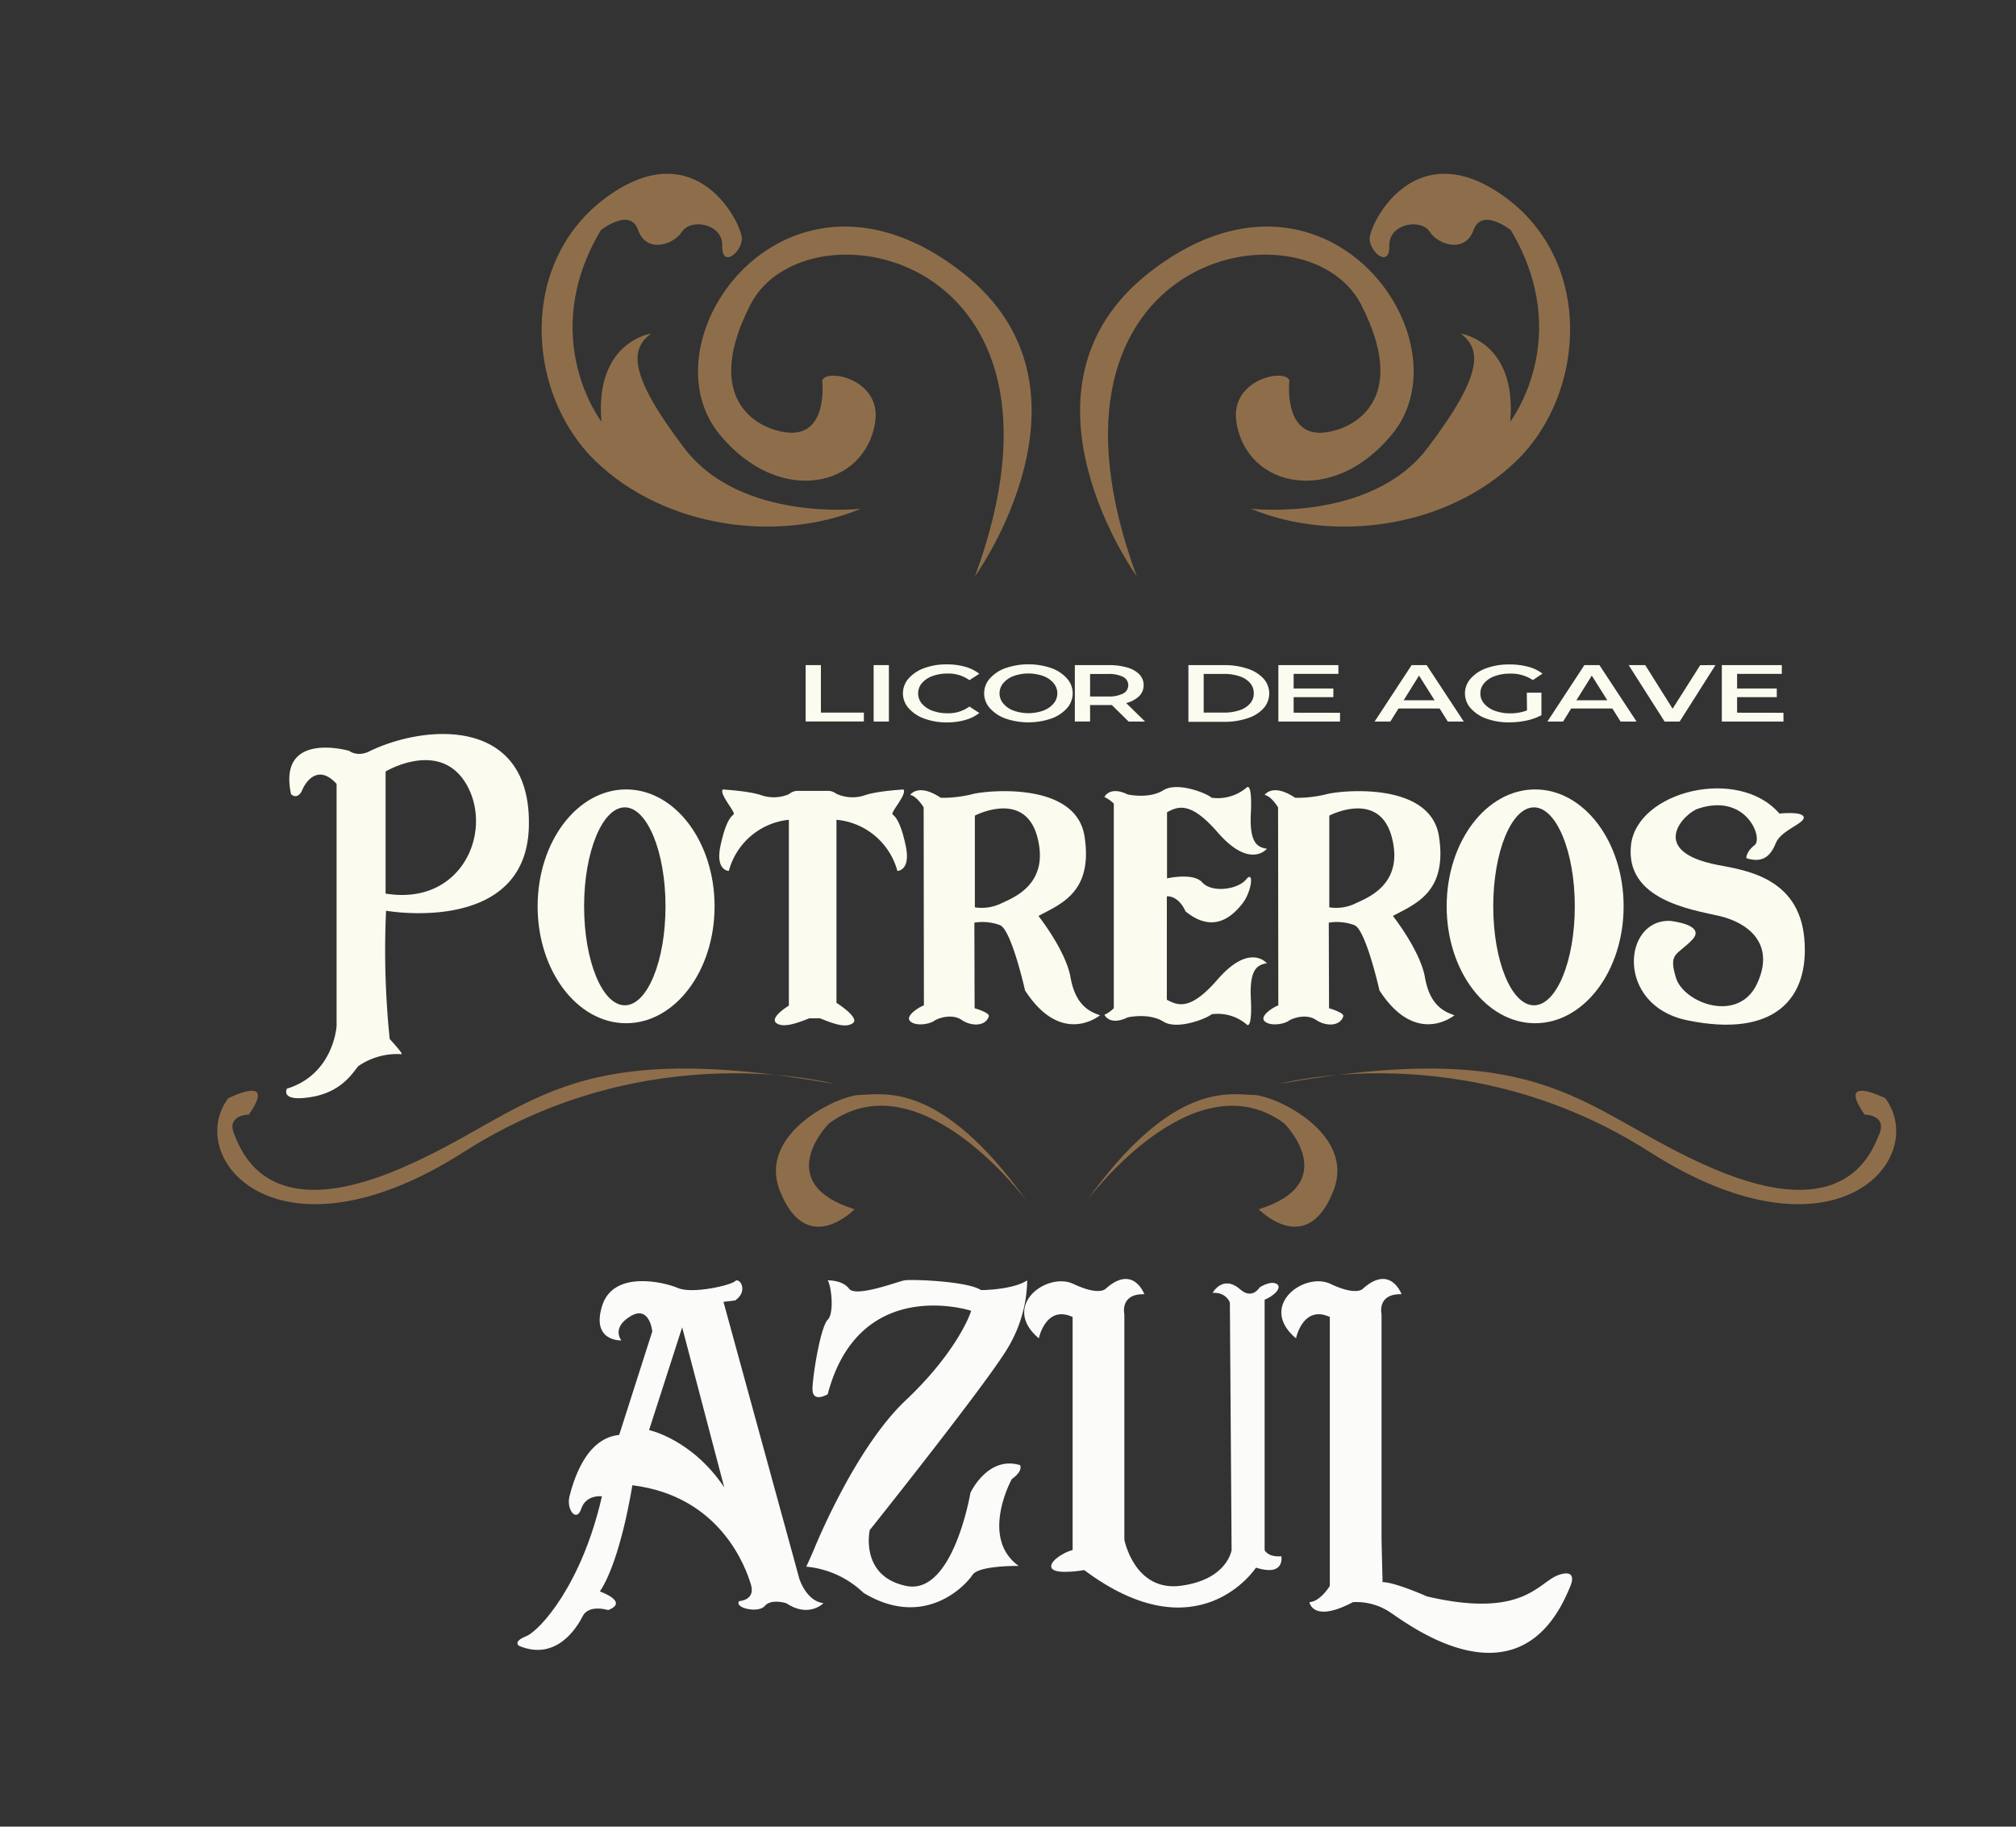 <svg id="Capa_1" data-name="Capa 1" xmlns="http://www.w3.org/2000/svg" viewBox="0 0 551.75 500"><rect x="0" y="0" width="551.75" height="500" fill="#333333" stroke="none"/><defs><style>.cls-1{fill:#fcfbef;}.cls-2{fill:#fbfbfa;}.cls-3{fill:#8e6e4a;}</style></defs><path class="cls-1" d="M101.37,205.52s-3,1.89-5.85,0c0,0-19.63-5.66-15.86,11.89,0,0,1.89,1.89,3.21-1.51,0,0,3.4-7.74,9.25-1.32v66.26S91.37,294.05,78.53,298c0,0-2.08,3.77,6.8,2.26s11.7-7.55,12.83-8.49a18.68,18.68,0,0,1,11.71-3.21s.94.38-3.21-4.15a236.31,236.31,0,0,1-1-35.11s38.32,6.79,39.08-23S117.23,198,101.37,205.52Zm4.16,39.08V211.18s15.1-9.06,22.27,3.78S126.29,248,105.53,244.6Z"/><path class="cls-1" d="M171.36,216.09c-13.38,0-24.22,14.33-24.22,32s10.84,32,24.22,32,24.21-14.32,24.21-32S184.73,216.09,171.36,216.09ZM171,275.18c-6.15,0-11.14-12.13-11.14-27.09S164.88,221,171,221s11.14,12.13,11.14,27.09S177.18,275.18,171,275.18Z"/><path class="cls-1" d="M420.14,216.09c-13.37,0-24.21,14.33-24.21,32s10.84,32,24.21,32,24.22-14.32,24.22-32S433.51,216.09,420.14,216.09Zm-.32,59.09c-6.16,0-11.14-12.13-11.14-27.09s5-27.09,11.14-27.09S431,233.13,431,248.09,426,275.18,419.82,275.18Z"/><path class="cls-1" d="M228.93,224.4a19.05,19.05,0,0,1,16.67,14s3.77,0,2.26-7-3-7.93-3.58-8.49,4-5.48,3-6.8c0,0-7,.38-10.39,1.51a10.56,10.56,0,0,1-8-.35,4.05,4.05,0,0,0-1.93-.78h-8.86a3.73,3.73,0,0,0-2.18.9,10.61,10.61,0,0,1-7.74.23c-3.4-1.13-10.39-1.51-10.39-1.51-.94,1.32,3.59,6.23,3,6.8s-2.07,1.51-3.58,8.49,2.26,7,2.26,7a19,19,0,0,1,16.43-14v50.87c-1,.61-5.25,3.45-3.4,4.79s5.36.13,9-1.32h2.92c3.6,1.45,7,2.77,9,1.32s-4.49-5.56-4.49-5.56Z"/><path class="cls-1" d="M293,267.59c-1.27-7.35-8.78-16.86-8.78-16.86,5.95-3.26,15-6.37,12.6-21.8s-27.89-12.46-31-11.47a33.75,33.75,0,0,1-8.35.92c-6.22-4.15-8.36-.78-8.36-.78,1.85.33,3.68,3.4,3.68,3.4l.07,54.22c-1.06.29-5.31,2.84-3.75,4.32s5.31.78,6.51-.07,5-2.05,7.58-.28,6.55,1.84,7.43-1c.31-1-3.89-2.2-3.89-2.2l-.07-23.43a13.79,13.79,0,0,1,7.08.71c3.11,1.42,6.79,17.84,6.79,17.84,10.05,15.57,20.53,6.79,20.53,6.79C298,276.92,294.3,274.94,293,267.59Zm-19.39-20.12a12.27,12.27,0,0,1-6.8.9V223.26s13.73-7.22,17.13,6S276.74,245.92,273.63,247.47Z"/><path class="cls-1" d="M390,267.59c-1.27-7.35-8.78-16.86-8.78-16.86,5.95-3.26,15-6.37,12.6-21.8s-27.89-12.46-31-11.47a33.75,33.75,0,0,1-8.35.92c-6.22-4.15-8.36-.78-8.36-.78,1.85.33,3.68,3.4,3.68,3.4l.07,54.22c-1.06.29-5.3,2.84-3.75,4.32s5.31.78,6.52-.07,5-2.05,7.57-.28,6.55,1.84,7.43-1c.31-1-3.89-2.2-3.89-2.2l-.07-23.43a13.79,13.79,0,0,1,7.08.71c3.11,1.42,6.79,17.84,6.79,17.84,10.06,15.57,20.53,6.79,20.53,6.79C395,276.92,391.28,274.94,390,267.59Zm-19.39-20.12a12.27,12.27,0,0,1-6.8.9V223.26s13.73-7.22,17.13,6S373.72,245.92,370.61,247.47Z"/><path class="cls-1" d="M333.21,268.14c-7.39,8.51-10.78,7.18-13.86,5.52V245.34c3.47-.05,5.1,4.12,5.1,4.12,7.79,6.37,13,1.13,15.58-2.13s3.25-9.34,1-6.59-9.35,3.76-12,.79c-2.07-2.29-7.31-1.56-9.63-1.1V222.34c3.08-1.67,6.47-3,13.86,5.51,8.87,10.22,13.47,4.48,13.47,4.48-2.41-.43-4.81-1.28-4.39-9.63s-1-7.25-1-7.25a12.22,12.22,0,0,1-9.77,2.91c-.85-1-9.2-4.53-13.17-2.05s-9.77,1.15-9.77,1.15c-4.95-2.41-6.37.71-6.37.71a9,9,0,0,1,2.57,1.81v56a9,9,0,0,1-2.57,1.81s1.42,3.11,6.37.7c0,0,5.81-1.33,9.77,1.15s12.32-1.09,13.17-2a12.18,12.18,0,0,1,9.77,2.91s1.42,1.1,1-7.25,2-9.21,4.39-9.63C346.68,263.67,342.08,257.93,333.21,268.14Z"/><path class="cls-1" d="M487,222.7s6.37-.71,6.66,1-6.23,3.54-7.65,7.08-3.54,5.57-8.07,4.13c0,0-.14-1.72,2.27-3.57s-2.2-14.36-15.43-10c-3.88,1.26-14.07,11.65,5.27,15.41,7.24,1.41,22.2,3.27,23.75,20s-8.25,27.5-32.14,22.51c-19.54-4.08-17.56-27.75-4.53-27.18,0,0,10.05,1,5.95,5.23s-6.52,3.43-4.39,10.35,17.13,12.59,22.22,1.55-2.71-16.73-10.41-18.49-25.69-4.45-24.13-19.32S475.8,209.67,487,222.7Z"/><path class="cls-2" d="M218.79,432.23,198,356.35l3.21-.38c3.78-2.64,1.13-6.42,0-5.29s-11.7,3.59-15.67,1.89-17.74-4.91-20.76,4.91,5.28,9.44,5.28,9.44-2.83-3.4,2.46-6.61,6,4.15,6,4.15l-9.06,28.32c-9.44.94-12.65,13.21-13.59,16.77s1.88,7.39,3.21,3.43,5.66-3.4,5.66-3.4c-5.48,24.16-17,36.81-20.77,38.32s-1.88,2.64-1.88,2.64c10,4.16,15.66-4.72,17.36-8.11s7-1.7,7-1.7c5.85-2.27-2.27-5.1-2.27-5.1,5.77-8.65,8.88-29.07,8.88-29.07,24.35,3,31.14,22.84,32.46,27.18s-3.21,4.53-3.21,4.53c-1.51,1.89,5.29,3.4,7,1.33s5.85-.76,5.85-.76c6.23,4.15,10.19,0,10.19,0C220.68,438.27,218.79,432.23,218.79,432.23Zm-41.15-40.77,9.06-28.13,11.51,43.8C189.34,393.91,177.64,391.46,177.64,391.46Z"/><path class="cls-2" d="M226.53,381.64s-4.34,2.65-4.16-1.7,2.27-16.8,4.16-18.68.94-9.48,0-10.78c0,0,4-.17,5.85,2.28s13.21-1.92,15.1-2.28,17.37.2,21,2.66c0,0,8.5,0,12.65-2.66A37,37,0,0,1,275.8,369c-5.67,9.62-37.76,49.83-37.76,49.83s-2.83,12.65,10,15.29,17.55-25.48,17.55-25.48,4.72-10.26,13.59-7.59c0,0,.95,1.55-2.26,3.81,0,0-8.87,16.05,1.89,23.79,0,0-10.95-.19-12.65,2.45s-13,15.1-29.83,4.91a26.09,26.09,0,0,0-15.66-7.17s1.32-2.84,2.26-5.1,11.52-27.75,24.92-40.4,17.55-23,17.93-24.54C265.79,358.8,235.21,348.8,226.53,381.64Z"/><path class="cls-2" d="M350.69,426c-3.78.29-4.58-1.69-4.58-1.69V355.78c3.54-1.56,4.82-3.82,3-4.47s-4.39,1.12-4.39,1.12-2,3.4-5.29.52c-4.78-4.17-7.55.94-7.55.94,3.78-.19,4.72,2.65,4.72,2.65l.47,67.77s-1.13,8.06-13.87,9.76-15.48-12.6-15.48-12.6V359.75s-1.32-5.67,5.47-5.48c0,0-3-8.3-10.57-1.51,0,0-1.7,2.08-8.87-1.32s-20,6-9.44,14.91c0,0,1.89-9.25,9.25-5.85v63.81c-2.28.45-7,3.39-5.62,5.09s8.8.38,8.8.38c31.31,23.45,47-.66,47-.66C351.78,431.67,350.69,426,350.69,426Z"/><path class="cls-2" d="M426.62,431.1C421,433,417.18,443.18,390.57,437c0,0-8.78-3.92-12.18-3.92l-.28-11.56V359.75s-1.32-5.67,5.47-5.48c0,0-3-8.3-10.57-1.51,0,0-1.7,2.08-8.87-1.32s-20,6-9.44,14.91c0,0,1.89-9.25,9.25-5.85v73.62s-2.55,4.25-5.57,4.44c0,0,.85,5.85,11.9,0a16.6,16.6,0,0,1,9.91,2.6c4.9,3.15,35.67,27.32,49.45-6.66C429.64,434.5,432.29,429.21,426.62,431.1Z"/><path class="cls-1" d="M220.49,182.06h4.18v13h11.76v2.43H220.49Z"/><path class="cls-1" d="M239.1,182.06h4.18v15.45H239.1Z"/><path class="cls-1" d="M253,196.71a10.35,10.35,0,0,1-4.31-2.84,6.1,6.1,0,0,1,0-8.17,10.46,10.46,0,0,1,4.32-2.84,17.61,17.61,0,0,1,6.16-1,18.21,18.21,0,0,1,5,.66,11,11,0,0,1,3.85,1.92l-2.7,1.74a9.86,9.86,0,0,0-6-1.81,11.76,11.76,0,0,0-4.15.7,6.76,6.76,0,0,0-2.86,1.93,4.33,4.33,0,0,0,0,5.61,6.76,6.76,0,0,0,2.86,1.93,11.54,11.54,0,0,0,4.15.7,9.68,9.68,0,0,0,6-1.84l2.7,1.77a11,11,0,0,1-3.87,1.92,18.28,18.28,0,0,1-5.06.66A17.57,17.57,0,0,1,253,196.71Z"/><path class="cls-1" d="M275.26,196.71a10.48,10.48,0,0,1-4.34-2.85,6.07,6.07,0,0,1,0-8.15,10.48,10.48,0,0,1,4.34-2.85,19.38,19.38,0,0,1,12.41,0A10.4,10.4,0,0,1,292,185.7a6.07,6.07,0,0,1,0,8.17,10.4,10.4,0,0,1-4.34,2.84,19.38,19.38,0,0,1-12.41,0Zm10.26-2.19a6.71,6.71,0,0,0,2.83-1.94,4.31,4.31,0,0,0,0-5.59,6.71,6.71,0,0,0-2.83-1.94,12.07,12.07,0,0,0-8.1,0,6.65,6.65,0,0,0-2.83,1.94,4.31,4.31,0,0,0,0,5.59,6.65,6.65,0,0,0,2.83,1.94,12.07,12.07,0,0,0,8.1,0Z"/><path class="cls-1" d="M308.89,197.51l-4.6-4.52-.87,0h-5.08v4.5h-4.17V182.06h9.25a17.63,17.63,0,0,1,5.1.66,7.44,7.44,0,0,1,3.33,1.9,4.3,4.3,0,0,1-.08,5.94,7.72,7.72,0,0,1-3.56,1.88l5.18,5.07Zm-1.51-12.23a8.68,8.68,0,0,0-4.15-.79h-4.89v6.16h4.89a8.54,8.54,0,0,0,4.15-.81,2.55,2.55,0,0,0,0-4.56Z"/><path class="cls-1" d="M325.25,182.06h9.84a19.6,19.6,0,0,1,6.39,1,9.89,9.89,0,0,1,4.34,2.71,6.08,6.08,0,0,1,0,8.11,9.89,9.89,0,0,1-4.34,2.71,19.6,19.6,0,0,1-6.39,1h-9.84Zm9.64,13a13.16,13.16,0,0,0,4.36-.65,6.38,6.38,0,0,0,2.89-1.85,4.18,4.18,0,0,0,1-2.79,4.22,4.22,0,0,0-1-2.8,6.38,6.38,0,0,0-2.89-1.85,13.16,13.16,0,0,0-4.36-.65h-5.46v10.59Z"/><path class="cls-1" d="M366.75,195.11v2.4H349.87V182.06H366.3v2.4H354.05v4h10.87v2.37H354.05v4.26Z"/><path class="cls-1" d="M394,193.94H382.74l-2.22,3.57h-4.31l10.13-15.45h4.11l10.16,15.45h-4.37Zm-1.38-2.26-4.25-6.75-4.21,6.75Z"/><path class="cls-1" d="M417.87,189.61h4v6.16a15.42,15.42,0,0,1-4.05,1.46,22.75,22.75,0,0,1-4.76.5,17.8,17.8,0,0,1-6.2-1,10.4,10.4,0,0,1-4.34-2.84,6.07,6.07,0,0,1,0-8.17,10.44,10.44,0,0,1,4.35-2.84,18.09,18.09,0,0,1,6.25-1,19.21,19.21,0,0,1,5.15.64,10.93,10.93,0,0,1,3.89,1.87l-2.64,1.77a10.65,10.65,0,0,0-6.2-1.77,12,12,0,0,0-4.23.69,6.62,6.62,0,0,0-2.89,1.92,4.24,4.24,0,0,0-1.05,2.83,4.19,4.19,0,0,0,1.05,2.78,6.92,6.92,0,0,0,2.89,1.94,11.7,11.7,0,0,0,4.2.71,12.42,12.42,0,0,0,4.62-.8Z"/><path class="cls-1" d="M441.28,193.94H430l-2.21,3.57H423.5l10.12-15.45h4.12l10.16,15.45h-4.37Zm-1.39-2.26-4.24-6.75-4.21,6.75Z"/><path class="cls-1" d="M469.5,182.06l-9.8,15.45h-4.12l-9.84-15.45h4.54L457.77,194l7.55-11.92Z"/><path class="cls-1" d="M488.11,195.11v2.4H471.24V182.06h16.42v2.4H475.42v4h10.86v2.37H475.42v4.26Z"/><path class="cls-3" d="M281.09,328.88s-29.13-39.5-54-21.52c-.74.53-16,16.57,6.79,23.65,0,0-13.12,13.6-20.45-5.09-6.16-15.73,16.06-26.11,21.87-26.2C241.63,299.61,257.4,295.61,281.09,328.88Z"/><path class="cls-3" d="M228.32,296.7S177.64,282.92,127,315.29c-50.9,32.51-76.73,1.85-64.56-14.65,0,0,13.59-6.87,5.66,4.46,0,0-6.22,0-4,5.38s9.47,24.86,45.59,9.34S153.57,283.48,228.32,296.7Z"/><path class="cls-3" d="M297.29,328.88s29.13-39.5,54-21.52c.74.53,16,16.57-6.79,23.65,0,0,13.12,13.6,20.45-5.09,6.16-15.73-16.06-26.11-21.87-26.2C336.75,299.61,321,295.61,297.29,328.88Z"/><path class="cls-3" d="M350.06,296.7s50.68-13.78,101.37,18.59c50.9,32.51,76.73,1.85,64.56-14.65,0,0-13.59-6.87-5.67,4.46,0,0,6.23,0,4,5.38s-9.47,24.86-45.59,9.34S424.81,283.48,350.06,296.7Z"/><path class="cls-3" d="M266.83,157.76s37-51.35-3.3-83.06C215.58,37,175.58,92.85,196.91,118.87c16.4,20,40,14.53,42.62-3.43,1.72-11.67-13.38-14.69-14.51-11.29,0,0,2.17,18.12-12.7,13.59,0,0-22-4.91-6.94-34.35S299.58,69,266.83,157.76Z"/><path class="cls-3" d="M235.6,139.26s-32.86,3.78-48.34-16.61-14.72-27.18-9.06-31.34c0,0-15.48,2.17-13.59,24.12,0,0-17.69-23-.16-52.43,0,0,8-6.37,10.21,0s9.63,4.1,12,.42,11.18-2.26,11,3.83,5.1,2.12,5.38-1.7S191,36,166.31,53.75s-22.37,54-3.4,72.39S212.86,148.7,235.6,139.26Z"/><path class="cls-3" d="M311.11,157.76s-37-51.35,3.31-83.06C362.36,37,402.37,92.85,381,118.87c-16.4,20-40,14.53-42.62-3.43-1.72-11.67,13.38-14.69,14.52-11.29,0,0-2.17,18.12,12.69,13.59,0,0,22-4.91,6.94-34.35S278.36,69,311.11,157.76Z"/><path class="cls-3" d="M342.35,139.26s32.85,3.78,48.33-16.61,14.72-27.18,9.06-31.34c0,0,15.48,2.17,13.59,24.12,0,0,17.69-23,.16-52.43,0,0-7.94-6.37-10.21,0s-9.63,4.1-12,.42-11.19-2.26-11.05,3.83-5.09,2.12-5.38-1.7S386.91,36,411.63,53.75s22.37,54,3.4,72.39S365.08,148.7,342.35,139.26Z"/></svg>